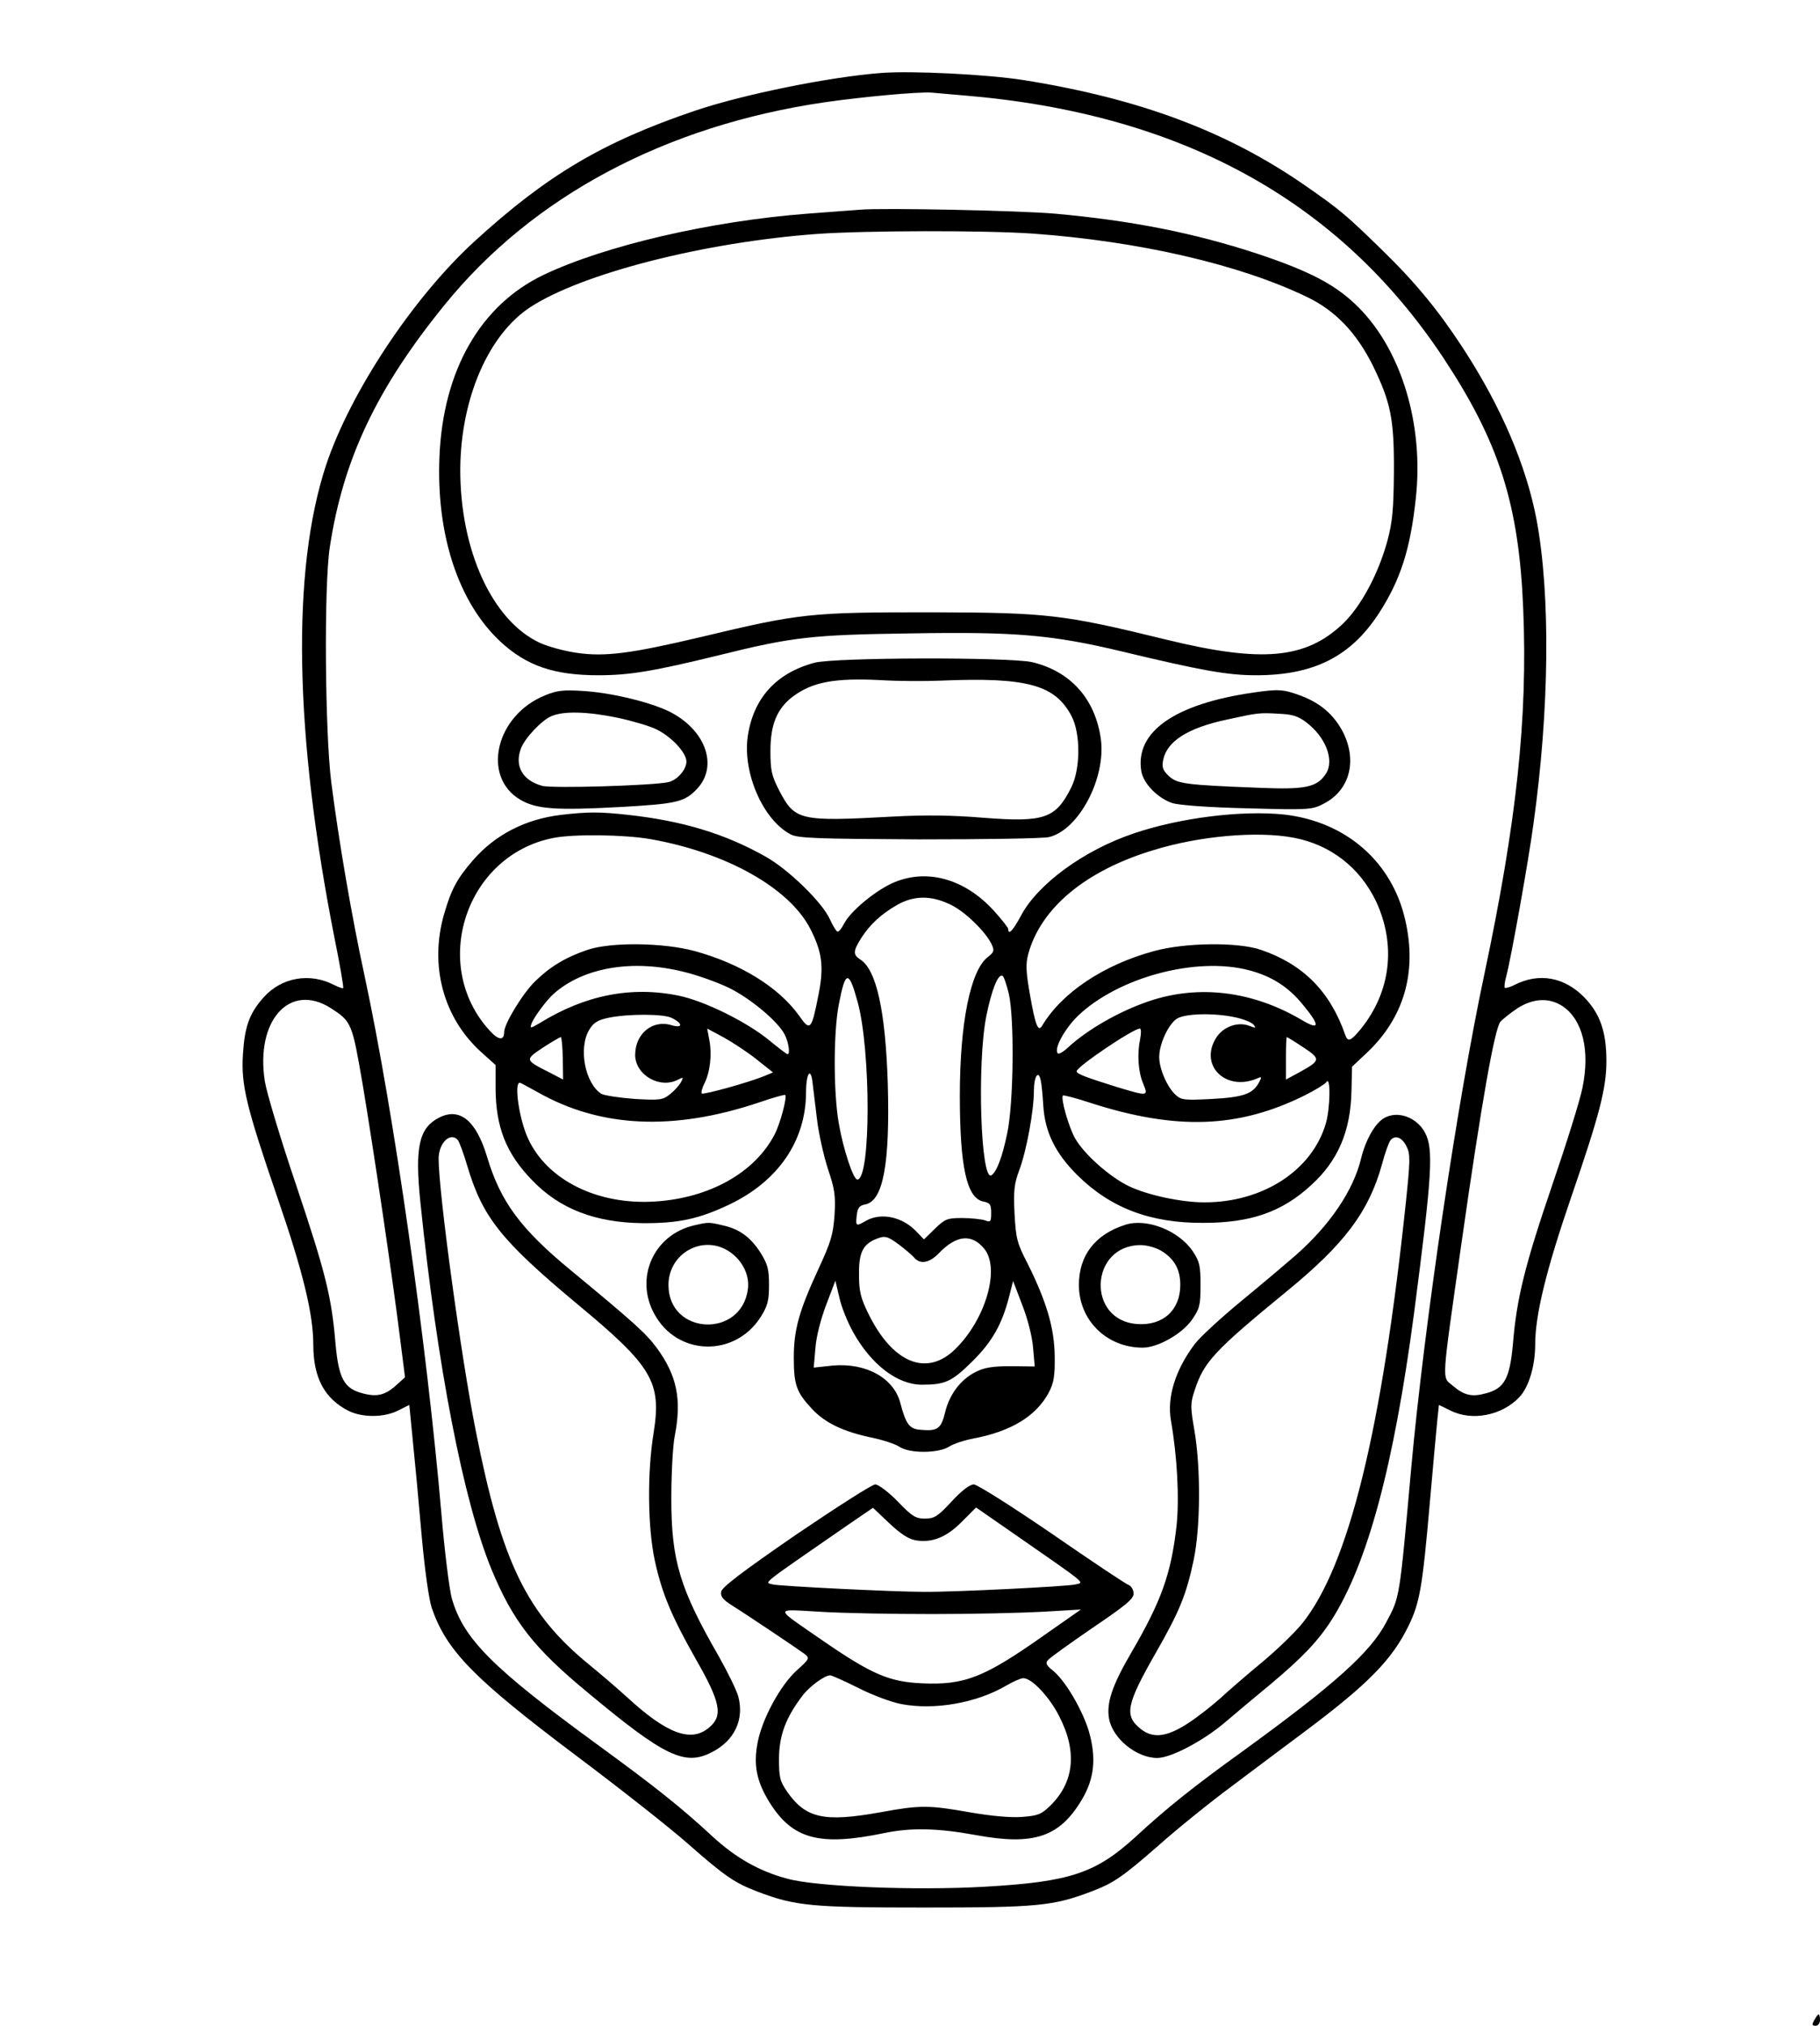 <?xml version="1.0" standalone="no"?>
<!DOCTYPE svg PUBLIC "-//W3C//DTD SVG 20010904//EN"
 "http://www.w3.org/TR/2001/REC-SVG-20010904/DTD/svg10.dtd">
<svg version="1.0" xmlns="http://www.w3.org/2000/svg"
 width="639pt" height="711pt" viewBox="0 0 639 711"
 preserveAspectRatio="xMidYMid meet">

<g transform="translate(0,711) scale(0.1,-0.1)"
fill="#000000" stroke="none">
<path d="M3095 6854 c-184 -14 -488 -76 -656 -133 -324 -110 -519 -226 -774
-459 -215 -197 -435 -529 -520 -784 -122 -369 -112 -945 30 -1663 19 -93 32
-171 30 -173 -2 -2 -16 3 -32 11 -85 44 -184 27 -247 -43 -50 -56 -67 -102
-73 -200 -7 -108 11 -182 122 -506 89 -258 125 -407 125 -514 0 -115 39 -188
122 -231 49 -25 127 -25 177 1 l38 19 12 -122 c7 -67 21 -216 31 -332 11 -124
26 -230 36 -259 52 -150 147 -247 503 -515 151 -113 329 -253 395 -311 133
-117 165 -138 245 -169 134 -51 191 -56 586 -56 395 0 452 5 586 56 80 30 112
53 239 164 63 56 178 149 255 206 77 58 192 144 255 191 222 166 307 252 365
371 40 82 49 135 75 432 11 127 23 256 26 287 l6 57 39 -19 c76 -39 182 -19
244 47 33 35 55 110 55 184 0 104 39 263 126 516 100 291 124 383 124 479 0
103 -22 166 -78 224 -70 71 -159 87 -245 43 -16 -8 -31 -12 -34 -10 -2 3 0 22
6 43 16 59 78 405 95 533 56 401 60 802 11 1066 -36 190 -124 397 -259 604
-85 130 -165 228 -282 342 -126 123 -148 142 -269 226 -276 192 -584 307 -992
372 -128 20 -390 33 -498 25z m290 -79 c759 -63 1315 -367 1682 -920 196 -296
266 -514 281 -882 16 -384 -23 -747 -137 -1285 -94 -441 -210 -1224 -256
-1728 -42 -467 -40 -454 -88 -544 -55 -105 -181 -218 -502 -451 -175 -126
-270 -202 -377 -301 -141 -129 -231 -159 -531 -176 -242 -14 -590 0 -692 28
-98 26 -180 72 -263 148 -110 102 -203 176 -402 321 -374 273 -473 373 -514
516 -8 30 -25 162 -36 294 -52 602 -167 1411 -270 1890 -45 208 -90 469 -117
680 -22 175 -26 690 -5 825 47 309 165 557 403 850 309 381 775 629 1334 711
140 20 329 37 375 34 25 -2 77 -7 115 -10z m-2224 -3203 c74 -48 75 -51 113
-272 37 -221 104 -672 131 -890 l17 -134 -31 -28 c-39 -35 -68 -42 -119 -28
-64 17 -83 52 -94 174 -14 165 -34 246 -138 556 -55 162 -104 326 -110 364
-34 214 87 349 231 258z m4326 6 c70 -48 96 -155 69 -286 -9 -45 -57 -198
-106 -341 -95 -278 -125 -397 -138 -557 -11 -122 -30 -157 -94 -174 -50 -14
-77 -8 -118 27 -38 32 -40 -2 31 498 71 499 117 756 137 779 9 10 37 32 61 48
56 35 111 37 158 6z"/>
<path d="M3020 6374 c-25 -2 -109 -8 -186 -14 -339 -26 -710 -112 -926 -215
-221 -106 -352 -334 -365 -636 -12 -275 66 -513 214 -651 92 -85 188 -118 344
-118 109 0 193 14 422 70 262 65 327 72 678 77 365 6 493 -5 736 -63 283 -68
374 -84 473 -84 202 0 332 65 431 217 76 117 111 226 130 405 28 255 -49 515
-199 667 -79 80 -169 128 -362 192 -220 72 -439 115 -705 139 -124 11 -605 21
-685 14z m608 -84 c372 -27 723 -108 958 -221 102 -48 177 -127 235 -244 62
-128 74 -186 73 -370 -1 -131 -5 -175 -22 -240 -32 -119 -94 -234 -158 -295
-130 -123 -284 -137 -619 -55 -364 89 -417 95 -828 96 -424 0 -455 -3 -807
-87 -245 -58 -337 -70 -437 -55 -42 6 -100 22 -128 35 -167 78 -280 325 -279
611 2 247 99 471 246 567 181 118 609 228 1008 257 169 12 589 13 758 1z"/>
<path d="M2860 4784 c-135 -36 -216 -125 -235 -261 -17 -127 54 -290 150 -341
26 -14 86 -16 450 -18 231 0 437 3 458 8 105 25 201 208 182 345 -20 141 -107
237 -241 269 -81 18 -690 17 -764 -2z m440 -63 c305 13 404 -14 462 -124 32
-61 32 -183 0 -249 -55 -111 -94 -125 -311 -108 -108 9 -205 10 -316 4 -328
-18 -344 -14 -399 91 -27 53 -31 70 -31 140 0 92 23 147 77 189 69 52 146 67
308 59 63 -4 158 -4 210 -2z"/>
<path d="M1915 4670 c-174 -69 -226 -286 -88 -367 57 -33 123 -38 359 -25 190
11 218 17 262 64 76 82 27 211 -103 273 -71 33 -201 64 -300 70 -65 4 -89 2
-130 -15z m253 -79 c51 -11 113 -29 137 -41 53 -26 105 -82 105 -113 0 -28
-32 -65 -63 -72 -50 -12 -410 -23 -444 -13 -69 19 -97 70 -74 131 14 37 72 98
106 113 43 19 125 17 233 -5z"/>
<path d="M4399 4679 c-276 -40 -414 -138 -392 -275 7 -44 58 -96 110 -113 23
-7 127 -15 263 -18 217 -6 227 -5 267 16 91 46 119 149 69 250 -32 62 -80 104
-151 130 -59 22 -77 23 -166 10z m187 -104 c69 -52 100 -134 69 -181 -31 -47
-71 -56 -234 -49 -260 10 -287 14 -317 41 -22 21 -25 31 -20 57 13 65 86 112
222 141 109 24 115 25 182 21 49 -2 69 -8 98 -30z"/>
<path d="M1970 4250 c-126 -15 -232 -70 -310 -160 -57 -66 -76 -103 -101 -189
-52 -181 -2 -365 132 -485 l49 -44 0 -79 c0 -138 37 -232 129 -326 96 -100
221 -148 386 -150 128 -1 199 15 305 65 172 82 269 223 270 393 0 69 17 92 23
34 3 -24 10 -83 16 -132 6 -48 23 -124 38 -170 24 -72 27 -92 23 -162 -5 -69
-13 -95 -57 -190 -68 -147 -86 -213 -86 -310 0 -95 9 -121 63 -179 46 -50 111
-81 212 -102 38 -8 81 -22 96 -32 36 -24 138 -23 175 1 15 10 53 22 84 28 133
25 222 79 266 163 17 33 21 57 20 126 -1 98 -28 190 -94 323 -39 75 -42 90
-47 178 -4 81 -1 105 17 153 25 67 51 208 51 277 0 51 16 76 24 37 3 -13 7
-53 9 -89 6 -93 42 -166 119 -243 117 -116 257 -169 443 -168 166 0 276 38
378 132 95 86 139 190 142 331 l2 85 51 48 c131 123 178 283 136 466 -46 205
-208 346 -424 371 -149 16 -367 -11 -529 -66 -176 -59 -339 -179 -397 -290
-27 -50 -44 -69 -44 -46 0 5 -23 34 -51 65 -104 114 -240 150 -359 95 -63 -30
-144 -98 -166 -140 -8 -16 -18 -29 -23 -29 -4 0 -16 19 -27 43 -26 59 -146
176 -227 221 -142 80 -291 125 -482 146 -100 11 -140 11 -235 0z m313 -85
c267 -47 490 -172 563 -317 41 -81 47 -132 28 -228 -25 -127 -29 -131 -69 -74
-71 99 -205 182 -366 226 -110 30 -296 32 -377 4 -77 -26 -132 -60 -183 -110
-45 -44 -109 -150 -109 -179 0 -30 -20 -28 -50 5 -212 230 -85 617 223 677 70
14 247 12 340 -4z m2258 5 c130 -24 234 -105 291 -225 70 -152 51 -315 -53
-445 -36 -44 -47 -49 -56 -22 -53 152 -147 247 -295 298 -80 28 -267 26 -376
-4 -177 -48 -324 -146 -393 -262 -14 -24 -24 1 -43 110 -14 80 -15 106 -6 141
44 162 201 293 439 365 161 50 365 68 492 44z m-1206 -234 c51 -23 126 -96
147 -141 10 -22 8 -27 -15 -45 -60 -48 -97 -231 -97 -485 0 -250 24 -360 82
-372 24 -5 28 -10 28 -40 0 -31 -2 -34 -22 -26 -13 4 -49 8 -80 8 -52 0 -60
-3 -96 -38 l-38 -37 -25 26 c-49 53 -125 70 -179 39 -35 -20 -36 -19 -32 19 3
27 9 35 31 39 62 13 86 144 78 424 -8 255 -40 399 -96 435 -27 17 -26 30 3 76
31 48 70 84 126 116 58 33 118 34 185 2z m-934 -237 c46 -11 116 -36 156 -55
75 -36 174 -118 198 -165 14 -27 20 -69 10 -69 -3 0 -33 23 -67 51 -81 65
-224 135 -313 154 -168 35 -331 3 -492 -97 -31 -18 -33 -18 -27 -1 9 24 53 83
79 106 105 92 276 121 456 76z m1983 6 c81 -21 140 -59 191 -122 61 -74 59
-91 -6 -52 -172 101 -361 124 -535 65 -104 -35 -217 -100 -286 -164 -15 -14
-31 -23 -34 -19 -15 15 23 85 71 132 142 135 414 208 599 160z m-842 -83 c20
-88 17 -387 -6 -491 -17 -83 -37 -134 -55 -146 -38 -23 -51 394 -18 559 19 94
42 150 57 141 5 -3 14 -31 22 -63z m-531 -28 c47 -170 47 -624 -1 -624 -14 0
-49 105 -65 197 -19 109 -19 319 0 417 23 121 35 123 66 10z m-652 -57 c40
-20 38 -37 -2 -25 -66 20 -127 -30 -127 -105 1 -71 88 -120 151 -86 19 9 19 9
10 -9 -6 -11 -23 -30 -38 -42 -26 -21 -35 -22 -125 -17 -53 4 -106 12 -117 18
-57 37 -81 161 -42 225 15 25 30 34 68 42 69 14 194 14 222 -1z m1980 2 c27
-6 55 -17 62 -25 10 -13 8 -13 -16 -4 -40 15 -92 -4 -116 -44 -59 -96 35 -188
145 -141 16 7 17 6 7 -13 -22 -41 -54 -53 -165 -59 -95 -5 -108 -4 -127 13
-30 26 -59 92 -59 134 0 45 31 113 61 134 28 19 131 22 208 5z m-1684 -146
l59 -47 -29 -12 c-55 -23 -215 -67 -221 -62 -3 4 1 19 9 35 20 39 27 101 18
150 l-8 43 56 -30 c31 -17 83 -51 116 -77z m1348 70 c-11 -53 -7 -115 11 -157
18 -44 17 -44 -90 -12 -112 35 -144 47 -144 56 0 16 199 150 222 150 5 0 5
-17 1 -37z m-2027 -67 l1 -75 -46 24 c-89 45 -89 45 -25 88 31 20 60 37 63 37
3 0 6 -34 7 -74z m2600 38 c62 -41 61 -46 -13 -87 l-48 -26 0 75 c0 41 1 74 3
74 2 0 28 -16 58 -36z m79 -267 c-48 -165 -221 -277 -426 -277 -81 0 -199 25
-266 57 -66 32 -155 110 -188 167 -22 38 -52 142 -43 151 2 2 46 -9 97 -26
302 -97 520 -89 753 27 36 18 70 39 75 46 15 25 14 -90 -2 -145z m-2766 109
c219 -124 475 -136 774 -36 49 17 92 29 94 27 7 -8 -17 -99 -37 -138 -69 -134
-228 -224 -420 -236 -202 -13 -379 75 -446 221 -31 67 -50 196 -29 196 2 0 30
-15 64 -34z m1267 -534 c21 -16 45 -36 53 -45 21 -26 54 -20 87 14 61 64 115
70 159 17 58 -69 6 -249 -102 -354 -100 -97 -219 -48 -304 125 -27 55 -33 78
-33 137 -1 76 13 106 59 125 32 13 40 11 81 -19z m-161 -307 c64 -115 156
-185 242 -185 82 0 105 11 176 81 71 70 105 131 130 228 l14 55 32 -84 c19
-48 35 -111 38 -149 l6 -67 -84 1 c-65 0 -93 -5 -123 -20 -54 -27 -93 -80
-108 -143 -14 -58 -27 -66 -89 -60 -36 3 -49 21 -68 94 -23 88 -121 142 -239
131 l-65 -7 6 69 c3 41 19 102 38 152 l32 84 14 -59 c7 -33 29 -87 48 -121z"/>
<path d="M1541 3187 c-70 -36 -85 -103 -65 -297 59 -574 151 -1049 250 -1289
75 -181 149 -276 337 -431 270 -225 341 -259 436 -210 79 40 115 114 93 196
-6 22 -37 85 -68 140 -137 238 -167 336 -167 554 0 85 5 184 12 220 25 128 8
212 -63 309 -38 51 -75 85 -300 271 -179 147 -249 243 -296 400 -38 127 -96
175 -169 137z m67 -79 c5 -7 20 -47 32 -88 54 -182 118 -263 388 -488 263
-218 295 -273 267 -450 -23 -139 -21 -334 4 -449 25 -116 59 -196 145 -348 86
-150 95 -197 46 -238 -63 -54 -148 -23 -287 105 -32 29 -92 81 -134 115 -219
179 -307 358 -398 818 -52 260 -131 840 -131 958 0 56 42 96 68 65z"/>
<path d="M4860 3186 c-32 -18 -65 -76 -81 -141 -27 -113 -110 -235 -228 -339
-32 -28 -117 -100 -190 -160 -73 -60 -148 -129 -166 -153 -68 -90 -98 -186
-84 -268 22 -125 30 -271 20 -369 -19 -169 -53 -265 -160 -448 -67 -115 -87
-176 -77 -231 13 -69 96 -137 169 -137 48 0 160 59 237 124 36 31 108 91 160
134 111 93 167 151 215 226 127 199 219 543 290 1079 63 484 69 574 38 632
-29 54 -96 78 -143 51z m79 -101 c13 -26 12 -51 -3 -195 -85 -804 -201 -1275
-364 -1478 -26 -32 -90 -94 -142 -137 -52 -43 -118 -100 -146 -126 -29 -26
-80 -66 -114 -88 -74 -48 -122 -53 -164 -20 -60 47 -52 86 52 268 83 145 107
203 133 326 24 115 25 321 3 452 -15 87 -15 97 1 145 32 98 69 138 323 346
204 167 288 280 334 445 10 39 24 77 30 85 17 20 41 10 57 -23z"/>
<path d="M2436 2809 c-141 -33 -208 -184 -139 -310 80 -149 283 -154 374 -11
24 39 29 56 29 112 0 56 -5 73 -29 112 -35 55 -74 84 -132 97 -51 12 -51 12
-103 0z m125 -92 c45 -30 71 -82 65 -130 -21 -175 -279 -164 -279 13 0 112
122 179 214 117z"/>
<path d="M3950 2811 c-106 -34 -162 -108 -162 -211 0 -124 98 -220 224 -220
53 0 138 48 173 98 27 39 30 51 30 121 0 68 -3 83 -27 119 -49 73 -163 118
-238 93z m127 -91 c46 -28 67 -65 67 -120 0 -88 -61 -144 -152 -137 -178 13
-166 277 13 277 22 0 54 -9 72 -20z"/>
<path d="M2794 1723 c-190 -131 -260 -184 -262 -200 -3 -17 7 -28 40 -49 56
-35 227 -150 253 -169 18 -15 18 -17 -28 -58 -57 -52 -121 -169 -137 -253 -15
-78 -4 -135 40 -207 81 -132 176 -158 403 -111 95 20 189 18 325 -7 201 -37
292 -7 370 124 45 75 52 149 24 244 -24 76 -84 178 -127 211 -21 17 -25 25
-16 35 6 8 76 58 156 113 117 79 145 102 145 121 0 13 -8 26 -17 30 -10 3
-131 84 -270 180 -139 95 -262 173 -274 173 -14 0 -43 -22 -78 -60 -49 -53
-61 -60 -94 -60 -32 0 -45 8 -95 60 -33 34 -68 60 -79 60 -11 0 -136 -80 -279
-177z m420 -19 c58 -10 109 10 164 66 l49 49 124 -86 c272 -189 257 -176 225
-184 -25 -7 -427 -27 -531 -26 -110 0 -508 20 -532 26 -30 8 -48 -7 257 204
l95 65 56 -53 c39 -37 67 -56 93 -61z m61 -259 c138 0 311 4 385 8 l135 8
-130 -91 c-210 -148 -278 -175 -429 -168 -112 5 -174 31 -339 144 -185 128
-183 116 -16 107 79 -5 257 -8 394 -8z m-260 -260 c49 -25 117 -50 150 -56
117 -22 264 4 368 65 24 14 51 26 60 26 30 0 93 -67 127 -136 63 -123 51 -231
-34 -313 -30 -29 -43 -34 -98 -38 -40 -3 -106 3 -182 16 -147 26 -175 26 -317
0 -195 -35 -260 -21 -325 72 -26 38 -29 50 -29 118 1 80 23 141 82 219 25 33
78 72 98 72 5 0 50 -20 100 -45z"/>
<path d="M6370 20 c-9 -16 -8 -20 5 -20 8 0 15 9 15 20 0 11 -2 20 -5 20 -2 0
-9 -9 -15 -20z"/>
</g>
</svg>

